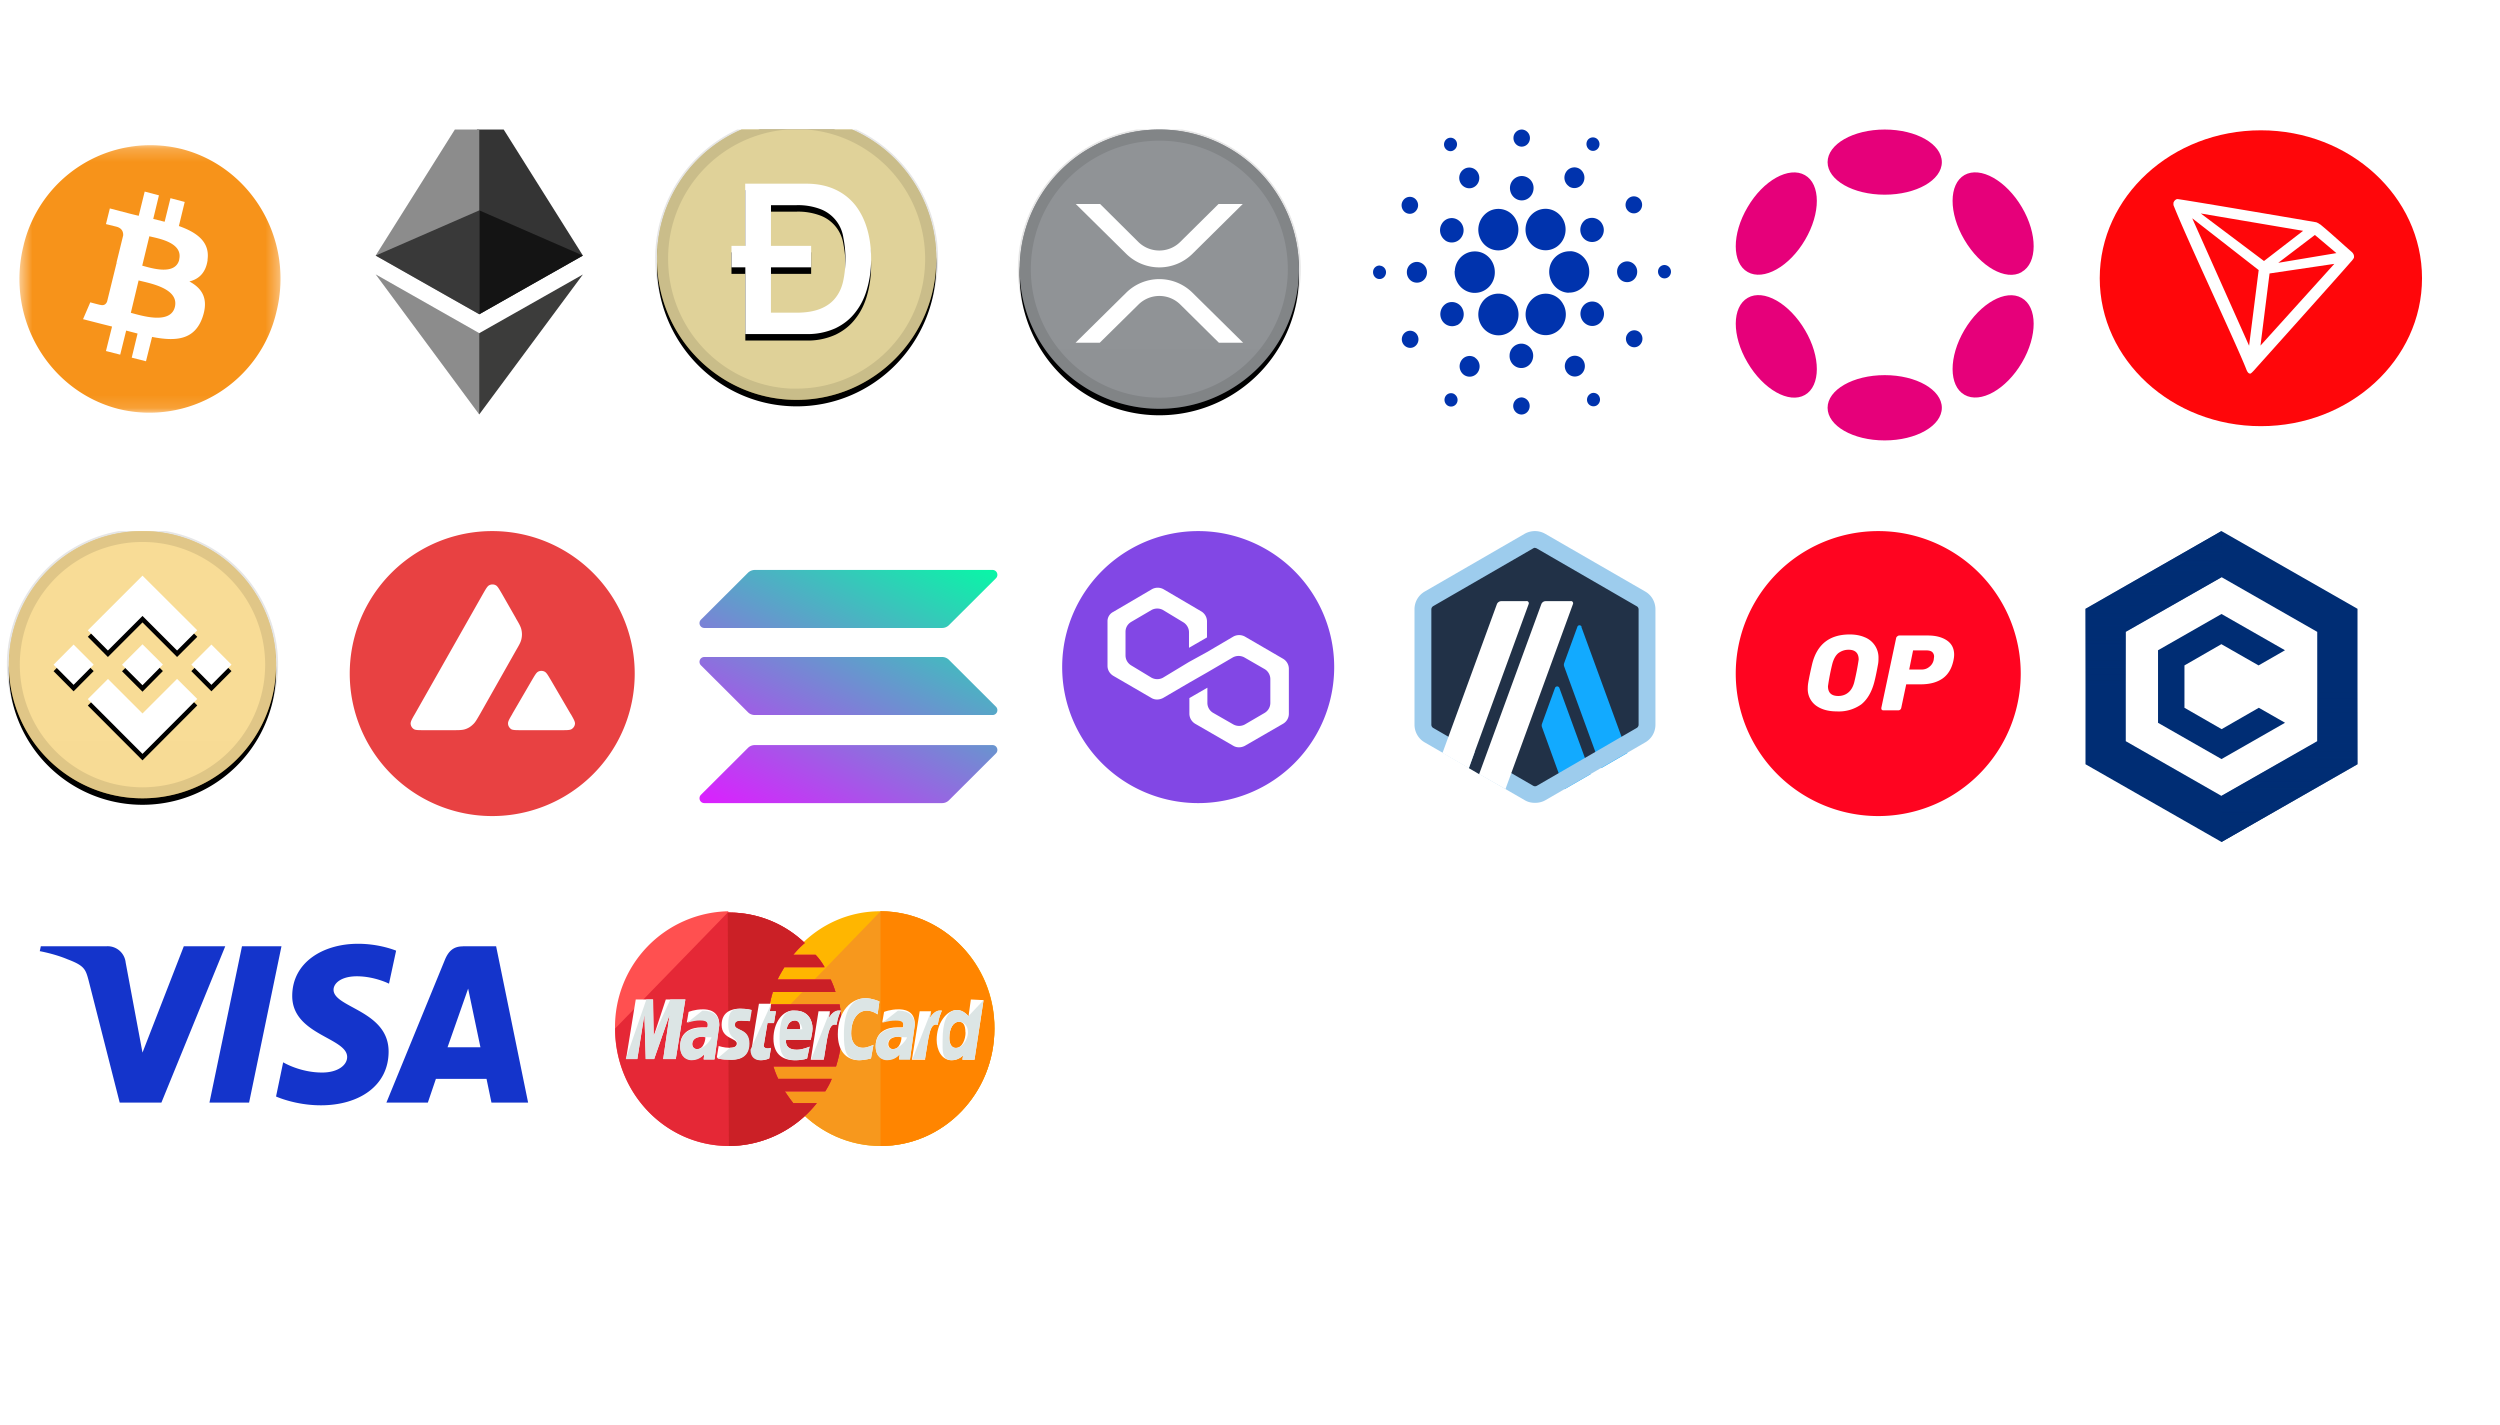 <svg xmlns="http://www.w3.org/2000/svg" width="193" height="110" fill="none"><mask id="a" width="21" height="21" x="1" y="11" maskUnits="userSpaceOnUse" style="mask-type:luminance"><path fill="#fff" d="M21.66 11.2H1.5v20.67h20.16V11.2Z"/></mask><g mask="url(#a)"><path fill="#F7931A" d="M21.35 24.03a10.06 10.06 0 0 1-12.21 7.54c-5.4-1.39-8.68-7-7.34-12.54a10.06 10.06 0 0 1 12.21-7.53c5.4 1.38 8.7 7 7.34 12.53Z"/><path fill="#fff" d="M16.02 20.06c.2-1.38-.82-2.12-2.21-2.61l.45-1.86-1.1-.29-.45 1.82-.88-.22.44-1.82-1.1-.29-.46 1.87a36 36 0 0 1-.7-.17l-1.53-.4-.3 1.21.81.2c.45.12.53.43.52.67l-.52 2.12c.03 0 .07.02.11.04L9 20.3l-.73 2.97c-.05.14-.19.35-.5.27 0 .02-.8-.2-.8-.2l-.56 1.3 1.44.37.8.2-.47 1.89 1.1.28.46-1.86.88.23-.45 1.86 1.1.28.47-1.88c1.88.37 3.3.22 3.9-1.53.48-1.41-.03-2.22-1.02-2.75.72-.18 1.27-.66 1.41-1.67ZM13.5 23.7c-.35 1.4-2.66.64-3.4.45l.6-2.5c.75.2 3.15.58 2.8 2.05Zm.34-3.66c-.31 1.28-2.24.63-2.86.47l.55-2.27c.62.16 2.63.46 2.3 1.8Z"/></g><g clip-path="url(#b)"><path fill="#343434" d="m37 7-.18.57V24.1l.18.16 8-4.53L37 7Z"/><path fill="#8C8C8C" d="m37 7-8 12.73 8 4.53V7Z"/><path fill="#3C3C3B" d="m37 25.72-.1.11v5.89l.1.27 8-10.8-8 4.53Z"/><path fill="#8C8C8C" d="M37 32v-6.28l-8-4.54L37 32Z"/><path fill="#141414" d="m37 24.26 8-4.53-8-3.49v8.02Z"/><path fill="#393939" d="m29 19.73 8 4.53v-8.02l-8 3.49Z"/></g><g clip-path="url(#c)"><g filter="url(#d)"><path fill="#000" d="M61.5 30.87c5.95 0 10.78-4.87 10.78-10.88 0-6.01-4.83-10.88-10.78-10.88a10.83 10.83 0 0 0-10.78 10.88c0 6 4.83 10.88 10.78 10.88Z"/></g><path fill="#C3A634" d="M61.5 30.87c5.95 0 10.78-4.87 10.78-10.88 0-6.01-4.83-10.88-10.78-10.88a10.83 10.83 0 0 0-10.78 10.88c0 6 4.83 10.88 10.78 10.88Z"/><path fill="url(#e)" d="M61.5 30.87c5.95 0 10.78-4.87 10.78-10.88 0-6.01-4.83-10.88-10.78-10.88a10.83 10.83 0 0 0-10.78 10.88c0 6 4.83 10.88 10.78 10.88Z" style="mix-blend-mode:soft-light"/><path stroke="#000" stroke-opacity=".1" d="M61.5 30.5c5.76 0 10.42-4.7 10.42-10.51S67.26 9.47 61.5 9.47a10.47 10.47 0 0 0-10.42 10.52c0 5.8 4.66 10.52 10.42 10.52Z"/><g filter="url(#f)"><path fill="#000" d="M59.52 18.98h3.1v1.66h-3.1v3.5h1.96c.77 0 1.4-.11 1.9-.32.5-.21.88-.5 1.16-.88.28-.37.47-.81.57-1.32a8.33 8.33 0 0 0 0-3.26 2.79 2.79 0 0 0-1.73-2.2 4.86 4.86 0 0 0-1.9-.32h-1.96v3.14Zm-1.99 1.66h-1.06v-1.66h1.06v-4.8h4.71c.87 0 1.62.16 2.26.46.64.3 1.15.72 1.56 1.24.4.53.7 1.14.9 1.85.2.7.29 1.46.29 2.26 0 .8-.1 1.55-.3 2.26-.19.7-.49 1.32-.9 1.84-.4.53-.91.94-1.55 1.25a5.2 5.2 0 0 1-2.26.45h-4.7v-5.15Z"/></g><path fill="#fff" d="M59.52 18.98h3.1v1.66h-3.1v3.5h1.96c.77 0 1.4-.11 1.9-.32.5-.21.88-.5 1.16-.88.28-.37.47-.81.57-1.32a8.33 8.33 0 0 0 0-3.26 2.79 2.79 0 0 0-1.73-2.2 4.86 4.86 0 0 0-1.9-.32h-1.96v3.14Zm-1.99 1.66h-1.06v-1.66h1.06v-4.8h4.71c.87 0 1.62.16 2.26.46.64.3 1.15.72 1.56 1.24.4.53.7 1.14.9 1.85.2.7.29 1.46.29 2.26 0 .8-.1 1.55-.3 2.26-.19.7-.49 1.32-.9 1.84-.4.53-.91.94-1.55 1.25a5.2 5.2 0 0 1-2.26.45h-4.7v-5.15Z"/></g><g clip-path="url(#g)"><g filter="url(#h)"><path fill="#000" d="M89.5 31.56a10.78 10.78 0 1 0 0-21.56 10.78 10.78 0 0 0 0 21.56Z"/></g><path fill="#23292F" d="M89.5 31.56a10.78 10.78 0 1 0 0-21.56 10.78 10.78 0 0 0 0 21.56Z"/><path fill="url(#i)" d="M89.5 31.56a10.78 10.78 0 1 0 0-21.56 10.78 10.78 0 0 0 0 21.56Z" style="mix-blend-mode:soft-light"/><path stroke="#000" stroke-opacity=".1" d="M89.5 31.2a10.42 10.42 0 1 0 0-20.84 10.42 10.42 0 0 0 0 20.84Z"/><path fill="#fff" d="M94.07 15.75h1.87l-3.89 3.85a3.64 3.64 0 0 1-5.1 0l-3.9-3.85h1.88l2.95 2.93c.9.88 2.34.88 3.23 0l2.96-2.93ZM84.9 26.46h-1.87l3.92-3.87a3.64 3.64 0 0 1 5.1 0l3.92 3.87H94.1l-2.98-2.95a2.3 2.3 0 0 0-3.23 0l-2.99 2.95Z"/></g><g fill="#0033AD" clip-path="url(#j)"><path d="M112.3 20.92c-.04.88.61 1.64 1.47 1.69h.09c.86 0 1.55-.72 1.54-1.6 0-.9-.7-1.61-1.55-1.6-.82 0-1.5.66-1.54 1.51ZM106.53 20.5a.5.5 0 0 0-.53.5c-.01.28.2.53.47.54.28.02.51-.2.53-.49a.51.51 0 0 0-.47-.54ZM112.2 11.61a.53.53 0 0 0 .23-.7.5.5 0 0 0-.68-.22.53.53 0 0 0-.22.69c.13.26.43.37.68.23ZM113.78 14.45c.38-.2.53-.68.34-1.07a.76.76 0 0 0-1.04-.36.81.81 0 0 0-.34 1.08c.2.39.66.55 1.04.35ZM108.49 16.4c.3.2.69.11.88-.2.2-.3.11-.7-.18-.9a.63.63 0 0 0-.88.19c-.2.3-.11.71.18.91ZM109.43 20.22a.78.78 0 0 0-.82.76c-.02.44.3.82.73.84.43.03.8-.3.82-.75a.8.8 0 0 0-.73-.85ZM108.58 25.6a.67.67 0 0 0-.29.89c.16.32.54.46.86.3a.67.67 0 0 0 .28-.9.63.63 0 0 0-.85-.29ZM111.58 18.57c.42.28.99.16 1.26-.28a.95.95 0 0 0-.27-1.3.88.88 0 0 0-1.25.27.96.96 0 0 0 .26 1.3ZM121.12 14.39c.35.24.84.14 1.07-.23a.82.82 0 0 0-.22-1.11.76.76 0 0 0-1.07.23.81.81 0 0 0 .22 1.1ZM122.7 11.56c.23.16.54.1.7-.15a.53.53 0 0 0-.15-.72.5.5 0 0 0-.7.15.55.55 0 0 0 .15.72ZM121.23 19.4a1.57 1.57 0 0 0-1.63 1.5c-.04.88.61 1.65 1.46 1.7l.09-.01c.85 0 1.54-.72 1.54-1.6.01-.85-.63-1.56-1.45-1.6ZM114.29 18.45c.26.54.8.88 1.38.88.86 0 1.55-.71 1.55-1.6 0-.25-.06-.5-.17-.73a1.52 1.52 0 0 0-2.08-.7 1.64 1.64 0 0 0-.68 2.15ZM126.42 16.4a.67.67 0 0 0 .28-.89.63.63 0 0 0-.86-.28.67.67 0 0 0-.28.88c.16.32.55.46.86.29ZM122.5 16.9a.96.96 0 0 0-.4 1.27.9.9 0 0 0 1.21.42c.45-.23.64-.8.4-1.26a.9.9 0 0 0-1.21-.42ZM117.44 11.32c.35.02.65-.26.67-.62a.66.66 0 0 0-.6-.7.65.65 0 0 0-.67.62c-.02.36.25.68.6.7ZM117.43 15.47c.5.03.93-.37.96-.9a.92.92 0 0 0-.86-.98.92.92 0 0 0-.96.89c-.02.52.36.96.86.99ZM112.5 25.1c.45-.24.63-.8.4-1.27a.9.9 0 0 0-1.21-.42.96.96 0 0 0-.4 1.26.9.9 0 0 0 1.21.42ZM118.02 16.84c-.46.75-.27 1.74.45 2.22.72.48 1.67.28 2.14-.46.47-.75.27-1.74-.45-2.22a1.5 1.5 0 0 0-.84-.26c-.53 0-1.01.27-1.3.72ZM120.71 23.55a1.52 1.52 0 0 0-2.07-.71 1.63 1.63 0 0 0-.7 2.15c.4.8 1.33 1.11 2.09.71.76-.4 1.07-1.34.69-2.14v-.01ZM123.42 23.43a.89.89 0 0 0-1.26.28.95.95 0 0 0 .27 1.3c.42.29.98.16 1.25-.27a.96.96 0 0 0-.26-1.3ZM126.39 21.03a.79.79 0 0 0-.73-.85.78.78 0 0 0-.82.76c-.02.44.3.82.73.84.43.03.8-.31.82-.75ZM128.53 20.46a.5.5 0 0 0-.53.49c-.01.28.2.53.47.54.28.02.51-.2.53-.49a.52.52 0 0 0-.47-.54ZM126.51 25.6a.63.63 0 0 0-.88.2c-.2.3-.11.7.18.9.3.2.69.12.88-.19.2-.3.11-.71-.18-.91ZM112.3 30.44a.5.5 0 0 0-.7.14.53.53 0 0 0 .14.72.5.5 0 0 0 .7-.14.52.52 0 0 0-.15-.72ZM122.8 30.39a.53.53 0 0 0-.23.7.5.5 0 0 0 .68.22.53.53 0 0 0 .22-.69.49.49 0 0 0-.68-.23ZM116.98 25.16c.46-.75.27-1.74-.45-2.23a1.52 1.52 0 0 0-2.15.47c-.47.74-.27 1.73.45 2.22a1.51 1.51 0 0 0 2.15-.46ZM113.88 27.61a.76.76 0 0 0-1.07.23.82.82 0 0 0 .22 1.11c.36.24.84.14 1.07-.23a.81.81 0 0 0-.22-1.1ZM117.5 30.68a.66.66 0 0 0-.68.62c-.02.36.25.67.6.7.35.02.65-.25.67-.62a.66.66 0 0 0-.6-.7ZM117.5 26.53a.92.92 0 0 0-.96.9c-.03.51.36.96.86.98.5.03.93-.37.96-.89a.93.93 0 0 0-.86-.99ZM121.22 27.55a.82.82 0 0 0-.33 1.08c.2.4.66.55 1.04.35.38-.2.53-.68.34-1.08a.77.77 0 0 0-1.05-.35Z"/></g><g fill="#E6007A" clip-path="url(#k)"><path d="M145.5 15.03c2.44 0 4.41-1.12 4.41-2.51 0-1.4-1.97-2.52-4.41-2.52-2.44 0-4.41 1.13-4.41 2.52 0 1.39 1.97 2.51 4.4 2.51ZM145.5 34c2.44 0 4.41-1.13 4.41-2.52 0-1.39-1.97-2.52-4.41-2.52-2.44 0-4.41 1.13-4.41 2.52 0 1.4 1.97 2.52 4.4 2.52ZM139.35 18.52c1.22-2.07 1.21-4.31-.01-5-1.23-.7-3.22.4-4.43 2.48-1.22 2.07-1.21 4.31.01 5 1.23.7 3.22-.41 4.43-2.48ZM156.09 28c1.22-2.07 1.21-4.31-.02-5-1.22-.7-3.2.41-4.42 2.48-1.22 2.07-1.21 4.31.01 5 1.23.7 3.21-.41 4.43-2.48ZM139.34 30.49c1.22-.7 1.23-2.94.01-5-1.22-2.08-3.2-3.2-4.42-2.5-1.23.7-1.24 2.94-.02 5 1.22 2.08 3.2 3.2 4.43 2.5ZM156.07 21c1.23-.69 1.24-2.93.02-5s-3.2-3.18-4.43-2.49c-1.22.7-1.23 2.94-.01 5 1.22 2.08 3.2 3.2 4.42 2.5Z"/></g><path fill="#FF060A" d="M174.54 32.9c6.87 0 12.44-5.12 12.44-11.42s-5.57-11.42-12.44-11.42c-6.87 0-12.44 5.11-12.44 11.42 0 6.3 5.57 11.42 12.44 11.42Z"/><path fill="#fff" d="M181.53 19.43c-.68-.59-1.64-1.48-2.4-2.1l-.06-.03c-.07-.06-.16-.1-.25-.14-1.87-.32-10.56-1.8-10.72-1.79-.05 0-.1.02-.14.05l-.04.03a.46.46 0 0 0-.12.18l-.01.02v.18c.98 2.5 4.84 10.69 5.6 12.62.05.13.14.38.3.39h.04c.08 0 .46-.45.46-.45s6.63-7.39 7.3-8.18c.1-.1.17-.2.23-.3a.43.43 0 0 0-.02-.26.57.57 0 0 0-.17-.22Zm-5.65.86 2.83-2.15 1.66 1.4-4.49.75Zm-1.1-.14-4.88-3.67 7.9 1.34-3.02 2.33Zm.44.96 4.99-.74-5.7 6.31.7-5.57Zm-5.98-4.26 5.13 4-.74 5.84-4.39-9.84Z"/><g clip-path="url(#l)"><g filter="url(#m)"><path fill="#000" d="M11 61.63A10.31 10.31 0 1 0 11 41a10.31 10.31 0 0 0 0 20.63Z"/></g><path fill="#F3BA2F" d="M11 61.63A10.31 10.31 0 1 0 11 41a10.31 10.31 0 0 0 0 20.63Z"/><path fill="url(#n)" d="M11 61.63A10.31 10.31 0 1 0 11 41a10.31 10.31 0 0 0 0 20.63Z" style="mix-blend-mode:soft-light"/><path stroke="#000" stroke-opacity=".1" d="M11 61.28a9.97 9.97 0 1 0 0-19.94 9.97 9.97 0 0 0 0 19.94Z"/><g filter="url(#o)"><path fill="#000" d="M8.33 50.22 11 47.55l2.67 2.67 1.56-1.56L11 44.44l-4.22 4.22 1.55 1.56Zm-4.2 1.1 1.55-1.56 1.55 1.55-1.55 1.56-1.55-1.56Zm4.2 1.09L11 55.08l2.67-2.67 1.56 1.55L11 58.2l-4.22-4.23 1.55-1.55Zm6.44-1.1 1.55-1.55 1.55 1.55-1.55 1.56-1.55-1.56Zm-2.2 0L11 52.9l-1.58-1.58.28-.28.13-.13L11 49.74l1.58 1.57Z"/></g><path fill="#fff" d="M8.33 50.22 11 47.55l2.67 2.67 1.56-1.56L11 44.44l-4.22 4.22 1.55 1.56Zm-4.2 1.1 1.55-1.56 1.55 1.55-1.55 1.56-1.55-1.56Zm4.2 1.09L11 55.08l2.67-2.67 1.56 1.55L11 58.2l-4.22-4.23 1.55-1.55Zm6.44-1.1 1.55-1.55 1.55 1.55-1.55 1.56-1.55-1.56Zm-2.2 0L11 52.9l-1.58-1.58.28-.28.13-.13L11 49.74l1.58 1.57Z"/></g><g clip-path="url(#p)"><path fill="#fff" d="M44.78 44.77H31.2v12.35h13.58V44.77Z"/><path fill="#E84142" fill-rule="evenodd" d="M49 52A10.99 10.99 0 1 1 27 52 10.99 10.99 0 0 1 49 52Zm-14.12 4.37h-2.13c-.45 0-.67 0-.8-.08a.54.54 0 0 1-.25-.43c0-.16.1-.35.33-.74l5.26-9.28c.23-.4.34-.59.48-.66a.54.54 0 0 1 .5 0c.14.07.25.27.48.66l1.08 1.89v.01c.25.42.37.64.42.86.06.25.06.5 0 .75-.05.23-.17.44-.42.87l-2.77 4.9c-.25.43-.37.65-.54.8-.19.19-.41.32-.66.39-.22.06-.47.06-.98.06Zm5.4 0h3.05c.45 0 .68 0 .81-.09.15-.1.24-.25.25-.42 0-.16-.1-.34-.31-.71l-.03-.04-1.53-2.62-.02-.03c-.21-.36-.32-.54-.46-.61a.54.54 0 0 0-.49 0c-.14.07-.25.26-.48.65l-1.52 2.61v.01c-.23.39-.34.58-.33.74 0 .17.1.33.24.43.13.08.36.08.81.08Z" clip-rule="evenodd"/></g><g clip-path="url(#q)"><path fill="url(#r)" d="M57.74 57.74a.75.75 0 0 1 .53-.22h18.35c.34 0 .5.4.27.64l-3.63 3.62a.75.75 0 0 1-.53.22H54.38c-.34 0-.5-.4-.27-.64l3.63-3.62Z"/><path fill="url(#s)" d="M57.74 44.22a.77.77 0 0 1 .53-.22h18.35c.34 0 .5.4.27.64l-3.63 3.62a.75.75 0 0 1-.53.22H54.38c-.34 0-.5-.4-.27-.64l3.63-3.62Z"/><path fill="url(#t)" d="M73.26 50.94a.75.75 0 0 0-.53-.22H54.38c-.34 0-.5.4-.27.64l3.63 3.62c.13.14.33.22.53.22h18.35c.34 0 .5-.4.27-.64l-3.63-3.62Z"/></g><g clip-path="url(#u)"><path fill="#8247E5" d="M92.5 62a10.5 10.5 0 1 0 0-21 10.5 10.5 0 0 0 0 21Z"/><path fill="#fff" d="M96.1 49.14a.93.93 0 0 0-.88 0l-2.04 1.2-1.4.77-2 1.21a.93.93 0 0 1-.88 0l-1.57-.95a.9.9 0 0 1-.44-.77v-1.83c0-.29.14-.58.44-.76l1.57-.92a.93.93 0 0 1 .88 0l1.57.95c.25.15.44.44.44.77v1.2l1.39-.8v-1.24a.9.9 0 0 0-.44-.77l-2.93-1.72a.93.93 0 0 0-.87 0l-3 1.76a.8.8 0 0 0-.44.73v3.44c0 .29.15.58.44.76l2.96 1.72c.26.15.58.15.88 0l2-1.17 1.4-.8 2-1.17a.93.93 0 0 1 .88 0l1.58.91c.25.15.43.44.43.77v1.83a.9.9 0 0 1-.43.77l-1.54.9a.93.93 0 0 1-.88 0l-1.57-.9a.89.89 0 0 1-.44-.77v-1.17l-1.39.8v1.2c0 .3.15.6.44.78l2.96 1.71c.26.15.59.15.88 0l2.96-1.71a.89.89 0 0 0 .44-.77v-3.48a.9.9 0 0 0-.44-.76l-2.96-1.72Z"/></g><g clip-path="url(#v)"><path fill="#213147" d="M109.9 47.38v8.24c0 .53.28 1 .74 1.27l7.13 4.12c.45.26 1.02.26 1.47 0l7.13-4.12c.45-.26.74-.74.74-1.27v-8.24c0-.53-.28-1-.74-1.27l-7.13-4.12a1.48 1.48 0 0 0-1.47 0l-7.13 4.12c-.46.26-.73.74-.73 1.27h-.01Z"/><path fill="#12AAFF" d="m120.05 53.1-1.01 2.78a.39.39 0 0 0 0 .25l1.74 4.8 2.03-1.17-2.43-6.66a.18.18 0 0 0-.33 0ZM122.1 48.4a.17.17 0 0 0-.33 0l-1.02 2.8a.4.4 0 0 0 0 .24l2.87 7.86 2.02-1.17-3.55-9.71v-.01Z"/><path fill="#9DCCED" d="M118.5 42.3c.05 0 .1.02.14.04l7.71 4.46c.1.05.15.15.15.25v8.9c0 .1-.06.2-.15.25l-7.7 4.46a.29.29 0 0 1-.15.04.29.29 0 0 1-.14-.04l-7.71-4.46a.29.29 0 0 1-.15-.25v-8.91c0-.1.06-.2.15-.25l7.7-4.45c.05-.03.1-.05.15-.05v.01Zm0-1.3c-.28 0-.55.07-.8.21l-7.7 4.45c-.5.29-.8.8-.8 1.38v8.9c0 .57.3 1.1.8 1.38l7.7 4.45c.25.15.52.21.8.21s.55-.06.8-.2l7.7-4.46c.5-.28.8-.8.8-1.38v-8.9c0-.57-.3-1.1-.8-1.38l-7.71-4.45a1.58 1.58 0 0 0-.8-.21h.01Z"/><path fill="#213147" d="m113.4 59.3.7-1.95 1.44 1.19-1.34 1.23-.8-.47Z"/><path fill="#fff" d="M117.84 46.41h-1.95c-.14 0-.28.1-.33.23l-4.2 11.49 2.03 1.17 4.62-12.66a.17.17 0 0 0-.16-.24v.01ZM121.27 46.41h-1.95c-.15 0-.28.1-.33.23l-4.8 13.12 2.03 1.16 5.21-14.28a.17.17 0 0 0-.16-.24v.01Z"/></g><g clip-path="url(#w)"><path fill="#FF0420" d="M145 63a11 11 0 1 0 0-22 11 11 0 0 0 0 22Z"/><path fill="#fff" d="M141.8 54.92c-.66 0-1.2-.15-1.62-.46a1.58 1.58 0 0 1-.62-1.34c0-.12.01-.27.04-.44.07-.4.17-.87.3-1.43.38-1.52 1.35-2.27 2.9-2.27.43 0 .81.07 1.14.21a1.68 1.68 0 0 1 1.08 1.62c0 .12 0 .26-.03.44-.09.49-.18.97-.3 1.43-.2.75-.53 1.32-1 1.7a3 3 0 0 1-1.9.54Zm.11-1.19c.3 0 .57-.09.78-.27.22-.18.38-.46.47-.84a19.35 19.35 0 0 0 .33-1.7c0-.5-.26-.76-.78-.76-.31 0-.57.1-.8.27-.21.18-.36.46-.46.84a17.64 17.64 0 0 0-.33 1.7c0 .51.26.76.8.76ZM145.4 54.84a.18.18 0 0 1-.13-.05.22.22 0 0 1-.03-.15l1.14-5.37c.01-.06.04-.11.1-.15.04-.04.1-.06.15-.06h2.2c.61 0 1.1.13 1.47.38.37.25.56.62.56 1.1 0 .14-.02.28-.05.43-.13.63-.41 1.1-.83 1.4-.42.3-.98.46-1.7.46h-1.12l-.38 1.8a.24.24 0 0 1-.09.16.25.25 0 0 1-.16.05h-1.12Zm2.93-3.15c.23 0 .43-.06.6-.2a.9.9 0 0 0 .35-.54l.03-.24a.47.47 0 0 0-.14-.37c-.1-.09-.26-.13-.48-.13h-1l-.3 1.48h.94Z"/></g><g clip-path="url(#x)"><path fill="#002D74" d="M171.5 41 161 47v12l10.5 6 10.5-6V47l-10.5-6Zm7.39 16.22-7.4 4.22-7.38-4.22v-8.44l7.4-4.22 7.38 4.22v8.44Z"/><path fill="url(#y)" d="m171.5 65 10.5-6V47l-10.5-6v3.56l7.39 4.22v8.46l-7.4 4.22V65h.02Z"/><path fill="url(#z)" d="M171.5 41 161 47v12l10.5 6v-3.56l-7.39-4.22v-8.46l7.38-4.2V41Z"/><path fill="#002D74" d="m176.4 55.8-4.9 2.8-4.9-2.8v-5.6l4.9-2.8 4.9 2.8-2.04 1.17-2.87-1.64-2.85 1.64v3.27l2.87 1.65 2.87-1.65 2.03 1.16Z"/></g><path fill="#1434CB" d="M27.63 72.86c-2.67 0-5.07 1.42-5.07 4.03 0 3.01 4.24 3.21 4.24 4.71 0 .63-.72 1.2-1.93 1.2-1.72 0-3.01-.79-3.01-.79l-.55 2.64s1.48.68 3.46.68c2.93 0 5.23-1.49 5.23-4.15 0-3.17-4.25-3.38-4.25-4.77 0-.5.59-1.04 1.8-1.04 1.36 0 2.48.57 2.48.57l.55-2.55c-.02 0-1.24-.53-2.95-.53Zm-24.48.2-.08.37s1.13.2 2.15.63c1.3.49 1.39.77 1.62 1.63l2.4 9.43h3.22l4.93-12.07h-3.2L11 81.26 9.7 74.3a1.4 1.4 0 0 0-1.46-1.25h-5.1Zm15.53 0-2.51 12.06h3.06l2.5-12.07h-3.05Zm17.04 0c-.73 0-1.12.39-1.4 1.1l-4.49 10.96h3.2l.62-1.83h3.91l.38 1.83h2.83L38.3 73.05h-2.59Zm.42 3.26.95 4.53h-2.54l1.59-4.53Z"/><path fill="#FFB600" d="M76.77 79.4c0 5-3.9 9.07-8.79 9.07-4.83 0-8.78-4.08-8.78-9.06s3.9-9.06 8.74-9.06a8.93 8.93 0 0 1 8.83 9.06Z"/><path fill="#F7981D" d="M67.98 70.35c4.84 0 8.79 4.08 8.79 9.06s-3.9 9.06-8.79 9.06c-4.83 0-8.78-4.08-8.78-9.06"/><path fill="#FF8500" d="M67.98 70.35c4.84 0 8.79 4.08 8.79 9.06s-3.9 9.06-8.79 9.06"/><path fill="#FF5050" d="M56.18 70.35a8.93 8.93 0 0 0-8.7 9.06c0 4.98 3.91 9.06 8.8 9.06 2.27 0 4.31-.91 5.9-2.35.32-.29.6-.63.88-.96h-1.82c-.23-.29-.46-.62-.65-.91h3.12c.18-.29.37-.62.5-.96h-4.13a5.81 5.81 0 0 1-.37-.96h4.83c.28-.9.47-1.87.47-2.87 0-.67-.1-1.3-.19-1.92h-5.39c.05-.34.14-.62.23-.96h4.84c-.1-.33-.23-.67-.37-.96h-4.1c.14-.33.33-.62.52-.95h3.11a4.55 4.55 0 0 0-.7-.96h-1.72c.28-.34.56-.63.89-.91a8.43 8.43 0 0 0-5.9-2.35c0-.1 0-.1-.05-.1Z"/><path fill="#E52836" d="M47.49 79.4c0 5 3.9 9.07 8.78 9.07a8.74 8.74 0 0 0 6.79-3.31h-1.82c-.23-.29-.46-.62-.65-.91h3.12c.18-.29.37-.62.5-.96h-4.13a5.81 5.81 0 0 1-.37-.96h4.83c.28-.9.47-1.87.47-2.87 0-.67-.1-1.3-.19-1.92h-5.39c.05-.34.14-.62.23-.96h4.84c-.1-.33-.23-.67-.37-.96h-4.1c.14-.33.33-.62.52-.95h3.11a4.55 4.55 0 0 0-.7-.96h-1.72c.28-.34.56-.63.89-.91a8.44 8.44 0 0 0-5.9-2.35h-.05"/><path fill="#CB2026" d="M56.27 88.47a8.74 8.74 0 0 0 6.79-3.31h-1.82c-.23-.29-.46-.62-.65-.91h3.12c.18-.29.37-.62.5-.96h-4.13a5.82 5.82 0 0 1-.37-.96h4.83c.28-.9.47-1.87.47-2.87 0-.67-.1-1.3-.19-1.92h-5.39c.05-.34.14-.62.23-.96h4.84a5.8 5.8 0 0 0-.37-.96h-4.1c.15-.33.33-.62.52-.95h3.11a4.54 4.54 0 0 0-.7-.96h-1.72c.28-.34.56-.63.89-.91a8.44 8.44 0 0 0-5.9-2.35h-.05"/><path fill="#fff" d="m59.38 81.7.14-.8c-.04 0-.14.04-.23.04-.32 0-.37-.19-.32-.28l.28-1.68h.5l.15-.91h-.47l.1-.58h-.94s-.55 3.17-.55 3.55c0 .57.32.81.74.81.28 0 .51-.1.6-.14Zm.33-1.52c0 1.34.88 1.67 1.63 1.67.7 0 .97-.14.97-.14l.19-.91s-.51.24-.98.24c-1.02 0-.83-.77-.83-.77h1.9s.14-.62.14-.86c0-.62-.32-1.39-1.35-1.39-.97-.1-1.67.96-1.67 2.16Zm1.63-1.4c.5 0 .42.63.42.68h-1.03c0-.05.1-.67.6-.67Zm5.9 2.93.19-1.05s-.47.23-.8.23c-.65 0-.92-.52-.92-1.1 0-1.15.55-1.77 1.2-1.77.47 0 .84.29.84.29l.14-1s-.56-.25-1.07-.25c-1.07 0-2.14.96-2.14 2.78 0 1.2.56 2.01 1.68 2.01.37 0 .88-.14.88-.14Zm-12.97-3.79c-.65 0-1.11.2-1.11.2l-.14.81s.42-.2 1.02-.2c.33 0 .6.06.6.34 0 .2-.04.24-.04.24h-.42c-.8 0-1.67.34-1.67 1.44 0 .86.55 1.06.88 1.06.65 0 .93-.44.98-.44l-.05.39h.84l.37-2.64c0-1.15-.93-1.2-1.26-1.2Zm.19 2.16c0 .14-.1.91-.65.91-.28 0-.37-.24-.37-.38 0-.24.14-.58.83-.58.14.05.19.05.19.05Zm1.95 1.73c.23 0 1.4.04 1.4-1.25 0-1.2-1.12-.96-1.12-1.44 0-.24.19-.33.51-.33l.65.04.14-.86s-.32-.1-.88-.1c-.7 0-1.4.3-1.4 1.25 0 1.1 1.17 1 1.17 1.44 0 .29-.33.33-.56.33-.42 0-.84-.14-.84-.14l-.14.86c.05.1.28.2 1.07.2Zm18.54-4.65-.18 1.3s-.37-.49-.88-.49c-.84 0-1.58 1.06-1.58 2.3 0 .77.37 1.58 1.16 1.58.56 0 .88-.38.88-.38l-.05.34h.93l.7-4.6-.98-.05Zm-.41 2.54c0 .52-.24 1.2-.75 1.2-.32 0-.5-.3-.5-.77 0-.77.32-1.25.74-1.25.32 0 .5.24.5.82ZM49.2 81.76l.55-3.45.1 3.45h.65l1.2-3.45-.5 3.45h.97l.74-4.6H51.4l-.93 2.82-.05-2.82h-1.34l-.75 4.6h.89Zm14.4 0c.28-1.58.33-2.88.98-2.64.1-.62.23-.86.33-1.1h-.19c-.42 0-.74.57-.74.57l.09-.52h-.88l-.6 3.74h1.01v-.05Zm5.77-3.84c-.65 0-1.12.2-1.12.2l-.14.81s.42-.2 1.03-.2c.32 0 .6.06.6.34 0 .2-.05.24-.05.24h-.42c-.79 0-1.67.34-1.67 1.44 0 .86.56 1.06.88 1.06.66 0 .93-.44.98-.44l-.05.39h.84l.37-2.64c.05-1.15-.93-1.2-1.25-1.2Zm.23 2.16c0 .14-.1.91-.65.91-.28 0-.37-.24-.37-.38 0-.24.14-.58.83-.58.14.05.14.05.19.05Zm1.81 1.68c.28-1.58.33-2.88.98-2.64.1-.62.23-.86.32-1.1h-.18c-.42 0-.75.57-.75.57l.1-.52H71l-.6 3.74h1.02v-.05Z"/><path fill="#DCE5E5" d="M57.94 81.04c0 .57.33.81.75.81.32 0 .6-.1.7-.14l.13-.82c-.04 0-.14.05-.23.05-.32 0-.37-.19-.32-.28l.28-1.68h.5l.15-.91h-.47l.1-.58m.65 2.69c0 1.34.41 1.67 1.16 1.67.7 0 .97-.14.97-.14l.19-.91s-.51.24-.98.24c-1.02 0-.83-.77-.83-.77h1.9s.14-.62.14-.86c0-.62-.32-1.39-1.35-1.39-.97-.1-1.2.96-1.2 2.16Zm1.16-1.4c.5 0 .6.63.6.68h-1.2c0-.05.09-.67.6-.67Zm5.9 2.93.19-1.05s-.47.23-.8.23c-.65 0-.92-.52-.92-1.1 0-1.15.55-1.77 1.2-1.77.47 0 .84.29.84.29l.14-1s-.56-.25-1.07-.25c-1.07 0-1.67.96-1.67 2.78 0 1.2.1 2.01 1.2 2.01.38 0 .89-.14.89-.14Zm-14.22-2.73s.42-.2 1.02-.2c.33 0 .6.05.6.34 0 .2-.04.24-.04.24h-.42c-.8 0-1.67.34-1.67 1.44 0 .86.55 1.05.88 1.05.65 0 .93-.43.98-.43l-.05.39h.84l.37-2.64c0-1.1-.93-1.15-1.3-1.15m.7 2.06c0 .14-.56.91-1.12.91-.28 0-.37-.24-.37-.38 0-.24.14-.58.83-.58.14.05.65.05.65.05Zm.46 1.63s.28.1 1.07.1c.23 0 1.4.04 1.4-1.25 0-1.2-1.12-.96-1.12-1.44 0-.24.18-.33.5-.33l.66.04.14-.86s-.33-.1-.89-.1c-.7 0-.93.3-.93 1.25 0 1.1.7 1 .7 1.44 0 .29-.32.33-.56.33m18.4-2.44s-.36-.48-.87-.48c-.84 0-1.12 1.06-1.12 2.3 0 .77-.1 1.58.7 1.58.56 0 .88-.38.88-.38l-.05.34h.93l.7-4.6m-1.2 2.49c0 .52-.43 1.2-.94 1.2-.32 0-.5-.3-.5-.77 0-.77.32-1.25.74-1.25.32 0 .7.24.7.82ZM49.2 81.76l.55-3.45.1 3.45h.65l1.2-3.45-.5 3.45h.97l.74-4.6h-1.16l-1.3 2.82-.05-2.82h-.5l-1.59 4.6h.89Zm13.43 0h.97c.28-1.58.33-2.88.98-2.64.1-.62.23-.86.33-1.1h-.19c-.42 0-.74.57-.74.57l.09-.52m4.04.9s.42-.18 1.03-.18c.32 0 .6.04.6.33 0 .2-.05.24-.05.24h-.42c-.79 0-1.67.34-1.67 1.44 0 .86.56 1.05.88 1.05.66 0 .93-.43.98-.43l-.05.39h.84l.37-2.64c0-1.1-.93-1.15-1.3-1.15m.7 2.06c0 .14-.56.91-1.12.91-.28 0-.37-.24-.37-.38 0-.24.14-.58.84-.58.18.05.65.05.65.05Zm.42 1.68h.97c.28-1.58.33-2.88.98-2.64.1-.62.23-.86.32-1.1h-.18c-.42 0-.75.57-.75.57l.1-.52"/><g clip-path="url(#A)"><path fill="#fff" d="m183.64 86.43-4.08-9.45h2.73l2.8 6.78 3.22-6.78H191L184.64 90h-2.74l1.74-3.57Zm-9.95-1.96a2.77 2.77 0 0 0 1.73-1.23 2.85 2.85 0 0 0 .4-1.5 3.01 3.01 0 0 0-.4-1.53 2.64 2.64 0 0 0-1.73-1.22 3.38 3.38 0 0 0-2.22.25 2.66 2.66 0 0 0-1.34 1.67 3.13 3.13 0 0 0 .3 2.33c.11.2.27.4.44.56a2.72 2.72 0 0 0 1.27.67 3.31 3.31 0 0 0 1.54 0Zm-2.77 2.12a4.6 4.6 0 0 1-3.43-3.47 5.87 5.87 0 0 1 0-2.79 4.62 4.62 0 0 1 3.43-3.46 5.43 5.43 0 0 1 3.93.5 2.84 2.84 0 0 1 .8.75v-1.14h2.6v9.5h-2.6v-1.14a3.42 3.42 0 0 1-1.32 1.03 5.68 5.68 0 0 1-3.4.22Zm-9.44-7.2c.37 0 .74-.04 1.1-.13a2 2 0 0 0 .78-.39c.2-.17.36-.39.45-.64.1-.28.15-.58.14-.89 0-.3-.04-.6-.14-.88-.1-.24-.25-.46-.46-.63a2.04 2.04 0 0 0-.76-.38c-.37-.1-.74-.14-1.11-.13h-2.56v4.07h2.56Zm-5.25-6.31h5.5c.87 0 1.62.1 2.25.32.64.2 1.16.5 1.57.88.4.37.72.84.92 1.36.2.54.3 1.13.3 1.71 0 .59-.1 1.17-.3 1.72-.2.51-.51.97-.92 1.34a4.3 4.3 0 0 1-1.57.9c-.63.2-1.38.32-2.24.32h-2.82v4.85h-2.69v-13.4Zm-11.55 3.9h2.58v1.14c.16-.22.35-.42.56-.6a3.55 3.55 0 0 1 1.64-.73 5.5 5.5 0 0 1 2.65.18 3.3 3.3 0 0 1 1.97 2.07c.18.54.27 1.12.26 1.7v5.74h-2.57V81.4c0-.37-.04-.74-.15-1.1a2.2 2.2 0 0 0-.44-.8c-.2-.2-.43-.37-.7-.47-.3-.1-.63-.16-.96-.16-.32 0-.65.05-.95.16-.27.1-.51.26-.71.48-.2.23-.35.5-.44.8-.1.35-.16.72-.15 1.08v5.08h-2.6v-9.5Zm-6.36 7.47c.24-.06.48-.15.7-.27.22-.1.42-.25.6-.42a2.71 2.71 0 0 0 .7-1.25 3.33 3.33 0 0 0 0-1.59 2.58 2.58 0 0 0-1.3-1.67 2.84 2.84 0 0 0-.7-.27 3.56 3.56 0 0 0-2.34.27 2.7 2.7 0 0 0-1.01 1 3.09 3.09 0 0 0 0 2.94 2.4 2.4 0 0 0 1.02.98 3.14 3.14 0 0 0 1.52.37c.28 0 .55-.03.82-.1m-2.35 2.14a6.1 6.1 0 0 1-1.34-.48 4.96 4.96 0 0 1-1.94-1.78c-.23-.38-.41-.79-.53-1.22a5.32 5.32 0 0 1 0-2.78 4.74 4.74 0 0 1 2.47-3 6.85 6.85 0 0 1 4.41-.49c.46.11.91.28 1.34.5a5.16 5.16 0 0 1 1.96 1.77 5.3 5.3 0 0 1 .53 4 4.75 4.75 0 0 1-2.5 3c-.41.21-.86.37-1.32.48-1.01.23-2.06.23-3.07 0m-10.08-2.14c.24-.06.48-.15.7-.26a2.72 2.72 0 0 0 1.3-1.67 3.38 3.38 0 0 0 0-1.6 2.58 2.58 0 0 0-1.3-1.67 2.86 2.86 0 0 0-.7-.27 3.57 3.57 0 0 0-2.34.27 2.72 2.72 0 0 0-1.01 1 3.09 3.09 0 0 0 0 2.95 2.51 2.51 0 0 0 1.72 1.25 3.39 3.39 0 0 0 1.63 0Zm-2.35 2.15c-.47-.11-.92-.27-1.35-.49a4.96 4.96 0 0 1-1.94-1.77 5.3 5.3 0 0 1 0-5.22 4.81 4.81 0 0 1 1.94-1.78c.43-.22.88-.38 1.35-.49 1-.23 2.05-.23 3.06 0a5.17 5.17 0 0 1 3.3 2.26 5.3 5.3 0 0 1 .53 4 4.74 4.74 0 0 1-2.5 3c-.42.22-.86.38-1.32.49-1.01.23-2.06.23-3.07 0m-20.4-13.51h2.73l4.64 7.15 4.68-7.15h2.73v13.4h-2.7v-9.2l-3.86 5.94h-1.65l-3.86-5.93v9.2h-2.7V73.08Zm-6.2 2.4a2.7 2.7 0 0 0 2.52-1.7 2.75 2.75 0 0 0-1.98-3.73 2.7 2.7 0 0 0-2.8 1.16 2.75 2.75 0 0 0 2.26 4.27ZM88.63 87.8a6.6 6.6 0 0 1-6.12-4.13 6.71 6.71 0 0 1 1.44-7.26 6.61 6.61 0 0 1 11.3 4.7 6.7 6.7 0 0 1-4.09 6.18c-.8.33-1.66.5-2.53.5Z"/></g><defs><clipPath id="b"><path fill="#fff" d="M29 10h16v25H29z"/></clipPath><clipPath id="c"><path fill="#fff" d="M50 10h23v25H50z"/></clipPath><clipPath id="g"><path fill="#fff" d="M78 10h23v24H78z"/></clipPath><clipPath id="j"><path fill="#fff" d="M106 10h23v22h-23z"/></clipPath><clipPath id="k"><path fill="#fff" d="M134 10h23v24h-23z"/></clipPath><clipPath id="l"><path fill="#fff" d="M0 41h22v22H0z"/></clipPath><clipPath id="p"><path fill="#fff" d="M27 41h22v22H27z"/></clipPath><clipPath id="q"><path fill="#fff" d="M54 41h23v21H54z"/></clipPath><clipPath id="u"><path fill="#fff" d="M82 41h21v21H82z"/></clipPath><clipPath id="v"><path fill="#fff" d="M108 41h21v21h-21z"/></clipPath><clipPath id="w"><path fill="#fff" d="M134 41h22v22h-22z"/></clipPath><clipPath id="x"><path fill="#fff" d="M161 41h21v24h-21z"/></clipPath><clipPath id="A"><path fill="#fff" d="M82 70h109v20H82z"/></clipPath><linearGradient id="e" x1="1128.84" x2="1128.84" y1="9.11" y2="2185.45" gradientUnits="userSpaceOnUse"><stop stop-color="#fff" stop-opacity=".5"/><stop offset="1" stop-opacity=".5"/></linearGradient><linearGradient id="i" x1="1156.84" x2="1156.84" y1="10" y2="2166.25" gradientUnits="userSpaceOnUse"><stop stop-color="#fff" stop-opacity=".5"/><stop offset="1" stop-opacity=".5"/></linearGradient><linearGradient id="n" x1="1031.94" x2="1031.94" y1="41" y2="2103.5" gradientUnits="userSpaceOnUse"><stop stop-color="#fff" stop-opacity=".5"/><stop offset="1" stop-opacity=".5"/></linearGradient><linearGradient id="r" x1="74.87" x2="62.2" y1="41.84" y2="66.15" gradientUnits="userSpaceOnUse"><stop stop-color="#00FFA3"/><stop offset="1" stop-color="#DC1FFF"/></linearGradient><linearGradient id="s" x1="69.32" x2="56.64" y1="38.94" y2="63.25" gradientUnits="userSpaceOnUse"><stop stop-color="#00FFA3"/><stop offset="1" stop-color="#DC1FFF"/></linearGradient><linearGradient id="t" x1="72.08" x2="59.4" y1="40.38" y2="64.69" gradientUnits="userSpaceOnUse"><stop stop-color="#00FFA3"/><stop offset="1" stop-color="#DC1FFF"/></linearGradient><linearGradient id="y" x1="176.76" x2="176.76" y1="65" y2="53" gradientUnits="userSpaceOnUse"><stop stop-color="#002D74"/><stop offset="1" stop-color="#002D74" stop-opacity="0"/></linearGradient><linearGradient id="z" x1="166.25" x2="166.25" y1="41" y2="53" gradientUnits="userSpaceOnUse"><stop stop-color="#002D74"/><stop offset="1" stop-color="#002D74" stop-opacity="0"/></linearGradient><filter id="d" width="23.56" height="23.76" x="49.72" y="8.61" color-interpolation-filters="sRGB" filterUnits="userSpaceOnUse"><feFlood flood-opacity="0" result="BackgroundImageFix"/><feColorMatrix in="SourceAlpha" result="hardAlpha" values="0 0 0 0 0 0 0 0 0 0 0 0 0 0 0 0 0 0 127 0"/><feOffset dy=".5"/><feGaussianBlur stdDeviation=".5"/><feComposite in2="hardAlpha" operator="out"/><feColorMatrix values="0 0 0 0 0 0 0 0 0 0 0 0 0 0 0 0 0 0 0.199 0"/><feBlend in2="BackgroundImageFix" result="effect1_dropShadow_256_2"/><feBlend in="SourceGraphic" in2="effect1_dropShadow_256_2" result="shape"/></filter><filter id="f" width="12.78" height="13.61" x="55.47" y="13.69" color-interpolation-filters="sRGB" filterUnits="userSpaceOnUse"><feFlood flood-opacity="0" result="BackgroundImageFix"/><feColorMatrix in="SourceAlpha" result="hardAlpha" values="0 0 0 0 0 0 0 0 0 0 0 0 0 0 0 0 0 0 127 0"/><feOffset dy=".5"/><feGaussianBlur stdDeviation=".5"/><feColorMatrix values="0 0 0 0 0 0 0 0 0 0 0 0 0 0 0 0 0 0 0.204 0"/><feBlend in2="BackgroundImageFix" result="effect1_dropShadow_256_2"/><feBlend in="SourceGraphic" in2="effect1_dropShadow_256_2" result="shape"/></filter><filter id="h" width="23.56" height="23.56" x="77.72" y="9.5" color-interpolation-filters="sRGB" filterUnits="userSpaceOnUse"><feFlood flood-opacity="0" result="BackgroundImageFix"/><feColorMatrix in="SourceAlpha" result="hardAlpha" values="0 0 0 0 0 0 0 0 0 0 0 0 0 0 0 0 0 0 127 0"/><feOffset dy=".5"/><feGaussianBlur stdDeviation=".5"/><feComposite in2="hardAlpha" operator="out"/><feColorMatrix values="0 0 0 0 0 0 0 0 0 0 0 0 0 0 0 0 0 0 0.199 0"/><feBlend in2="BackgroundImageFix" result="effect1_dropShadow_256_2"/><feBlend in="SourceGraphic" in2="effect1_dropShadow_256_2" result="shape"/></filter><filter id="m" width="22.63" height="22.63" x="-.31" y="40.5" color-interpolation-filters="sRGB" filterUnits="userSpaceOnUse"><feFlood flood-opacity="0" result="BackgroundImageFix"/><feColorMatrix in="SourceAlpha" result="hardAlpha" values="0 0 0 0 0 0 0 0 0 0 0 0 0 0 0 0 0 0 127 0"/><feOffset dy=".5"/><feGaussianBlur stdDeviation=".5"/><feComposite in2="hardAlpha" operator="out"/><feColorMatrix values="0 0 0 0 0 0 0 0 0 0 0 0 0 0 0 0 0 0 0.199 0"/><feBlend in2="BackgroundImageFix" result="effect1_dropShadow_256_2"/><feBlend in="SourceGraphic" in2="effect1_dropShadow_256_2" result="shape"/></filter><filter id="o" width="15.75" height="15.75" x="3.13" y="43.94" color-interpolation-filters="sRGB" filterUnits="userSpaceOnUse"><feFlood flood-opacity="0" result="BackgroundImageFix"/><feColorMatrix in="SourceAlpha" result="hardAlpha" values="0 0 0 0 0 0 0 0 0 0 0 0 0 0 0 0 0 0 127 0"/><feOffset dy=".5"/><feGaussianBlur stdDeviation=".5"/><feColorMatrix values="0 0 0 0 0 0 0 0 0 0 0 0 0 0 0 0 0 0 0.204 0"/><feBlend in2="BackgroundImageFix" result="effect1_dropShadow_256_2"/><feBlend in="SourceGraphic" in2="effect1_dropShadow_256_2" result="shape"/></filter></defs></svg>